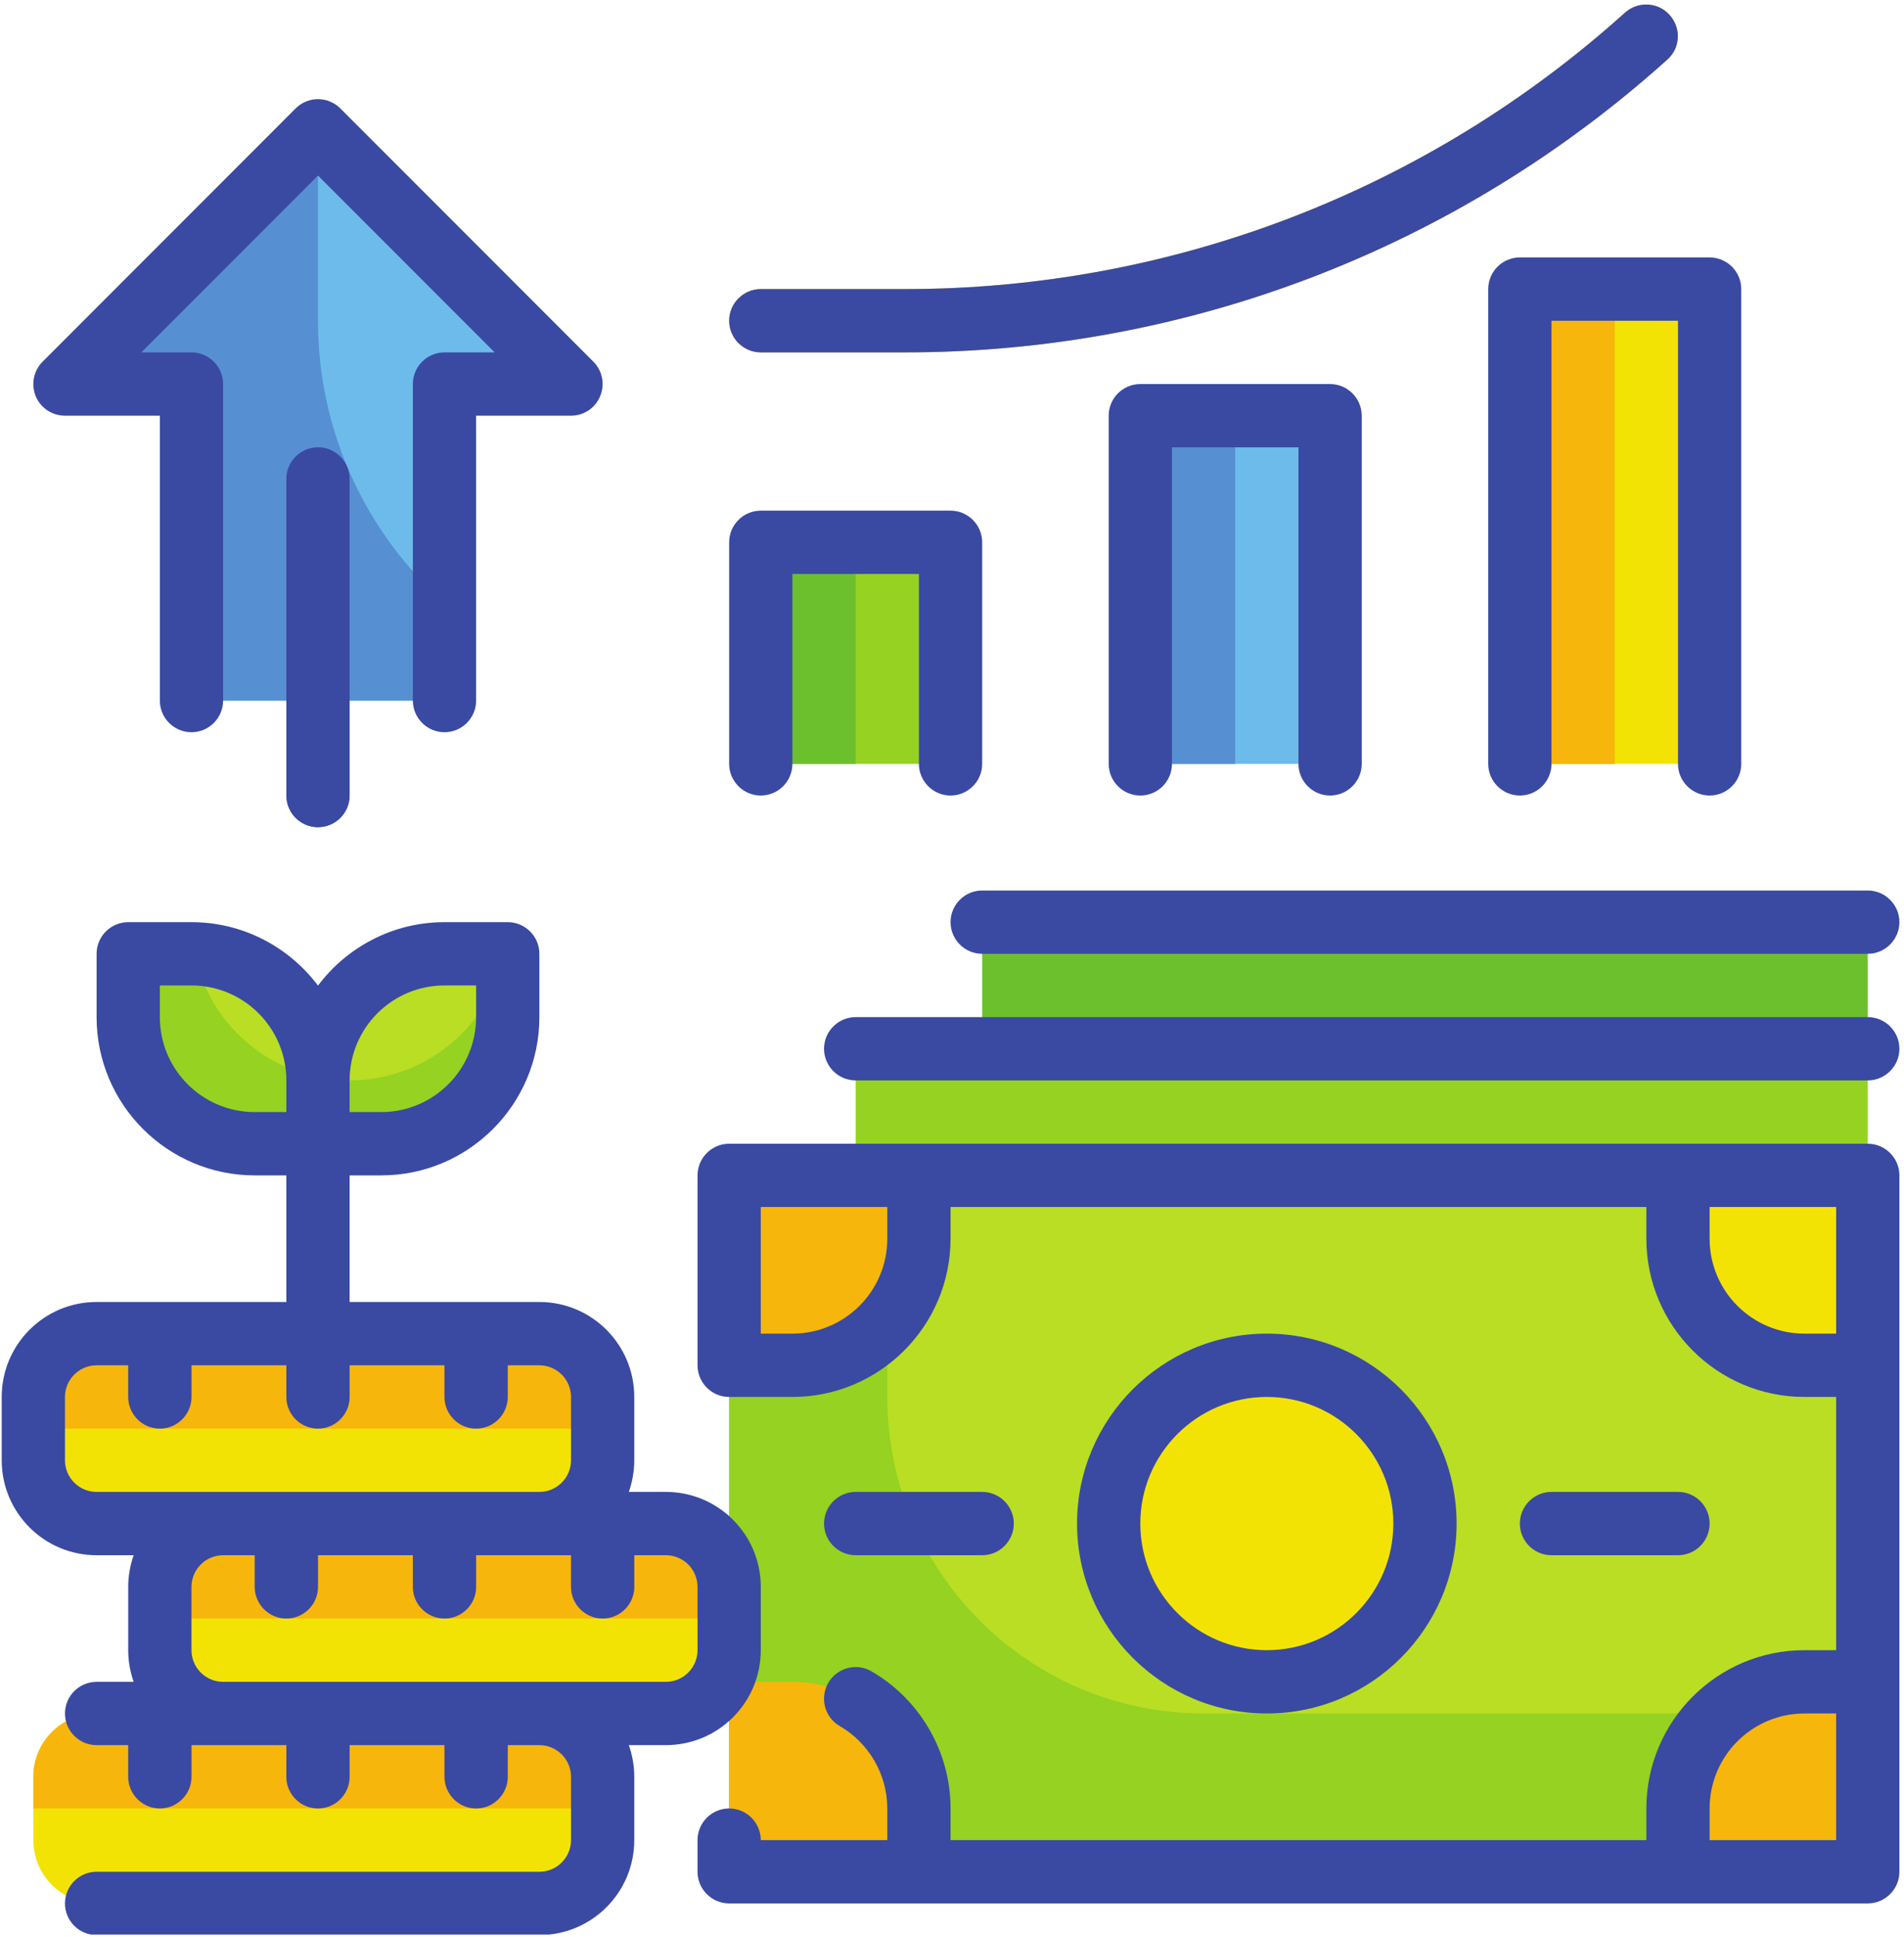 <svg xmlns="http://www.w3.org/2000/svg" xmlns:xlink="http://www.w3.org/1999/xlink" width="655" zoomAndPan="magnify" viewBox="0 0 491.25 499.5" height="666" preserveAspectRatio="xMidYMid meet" version="1.0"><defs><clipPath id="id1"><path d="M 0 237 L 197 237 L 197 498.871 L 0 498.871 Z M 0 237 " clip-rule="nonzero"/></clipPath><clipPath id="id2"><path d="M 179 294 L 490.5 294 L 490.5 491 L 179 491 Z M 179 294 " clip-rule="nonzero"/></clipPath><clipPath id="id3"><path d="M 212 262 L 490.5 262 L 490.5 279 L 212 279 Z M 212 262 " clip-rule="nonzero"/></clipPath><clipPath id="id4"><path d="M 245 229 L 490.5 229 L 490.5 246 L 245 246 Z M 245 229 " clip-rule="nonzero"/></clipPath></defs><path fill="#f3e305" d="M 139.164 392.891 L 24.922 392.891 C 15.898 392.891 8.602 385.59 8.602 376.566 L 8.602 360.238 C 8.602 351.215 15.898 343.914 24.922 343.914 L 139.164 343.914 C 148.188 343.914 155.488 351.215 155.488 360.238 L 155.488 376.566 C 155.488 385.59 148.188 392.891 139.164 392.891 " fill-opacity="1" fill-rule="nonzero"/><path fill="#f7b60b" d="M 139.164 343.914 L 24.922 343.914 C 15.898 343.914 8.602 351.215 8.602 360.238 L 8.602 368.402 L 155.488 368.402 L 155.488 360.238 C 155.488 351.215 148.188 343.914 139.164 343.914 " fill-opacity="1" fill-rule="nonzero"/><path fill="#e48e1e" d="M 49.402 343.914 L 49.402 360.238 C 49.402 364.734 45.734 368.402 41.242 368.402 C 36.746 368.402 33.082 364.734 33.082 360.238 L 33.082 343.914 " fill-opacity="1" fill-rule="nonzero"/><path fill="#e48e1e" d="M 90.203 343.914 L 90.203 360.238 C 90.203 364.734 86.539 368.402 82.043 368.402 C 77.547 368.402 73.883 364.734 73.883 360.238 L 73.883 343.914 " fill-opacity="1" fill-rule="nonzero"/><path fill="#e48e1e" d="M 131.004 343.914 L 131.004 360.238 C 131.004 364.734 127.34 368.402 122.844 368.402 C 118.352 368.402 114.684 364.734 114.684 360.238 L 114.684 343.914 " fill-opacity="1" fill-rule="nonzero"/><path fill="#f3e305" d="M 171.809 441.867 L 57.562 441.867 C 48.543 441.867 41.242 434.562 41.242 425.539 L 41.242 409.215 C 41.242 400.191 48.543 392.891 57.562 392.891 L 171.809 392.891 C 180.828 392.891 188.129 400.191 188.129 409.215 L 188.129 425.539 C 188.129 434.562 180.828 441.867 171.809 441.867 " fill-opacity="1" fill-rule="nonzero"/><path fill="#f7b60b" d="M 171.809 392.891 L 57.562 392.891 C 48.543 392.891 41.242 400.191 41.242 409.215 L 41.242 417.379 L 188.129 417.379 L 188.129 409.215 C 188.129 400.191 180.828 392.891 171.809 392.891 " fill-opacity="1" fill-rule="nonzero"/><path fill="#e48e1e" d="M 82.043 392.891 L 82.043 409.215 C 82.043 413.711 78.379 417.379 73.883 417.379 C 69.387 417.379 65.723 413.711 65.723 409.215 L 65.723 392.891 " fill-opacity="1" fill-rule="nonzero"/><path fill="#e48e1e" d="M 122.844 392.891 L 122.844 409.215 C 122.844 413.711 119.18 417.379 114.684 417.379 C 110.191 417.379 106.523 413.711 106.523 409.215 L 106.523 392.891 " fill-opacity="1" fill-rule="nonzero"/><path fill="#e48e1e" d="M 163.648 392.891 L 163.648 409.215 C 163.648 413.711 159.98 417.379 155.488 417.379 C 150.992 417.379 147.328 413.711 147.328 409.215 L 147.328 392.891 " fill-opacity="1" fill-rule="nonzero"/><path fill="#f3e305" d="M 139.164 490.844 L 24.922 490.844 C 15.898 490.844 8.602 483.539 8.602 474.516 L 8.602 458.191 C 8.602 449.168 15.898 441.867 24.922 441.867 L 139.164 441.867 C 148.188 441.867 155.488 449.168 155.488 458.191 L 155.488 474.516 C 155.488 483.539 148.188 490.844 139.164 490.844 " fill-opacity="1" fill-rule="nonzero"/><path fill="#f7b60b" d="M 139.164 441.867 L 24.922 441.867 C 15.898 441.867 8.602 449.168 8.602 458.191 L 8.602 466.355 L 155.488 466.355 L 155.488 458.191 C 155.488 449.168 148.188 441.867 139.164 441.867 " fill-opacity="1" fill-rule="nonzero"/><path fill="#e48e1e" d="M 49.402 441.867 L 49.402 458.191 C 49.402 462.688 45.734 466.355 41.242 466.355 C 36.746 466.355 33.082 462.688 33.082 458.191 L 33.082 441.867 " fill-opacity="1" fill-rule="nonzero"/><path fill="#e48e1e" d="M 90.203 441.867 L 90.203 458.191 C 90.203 462.688 86.539 466.355 82.043 466.355 C 77.547 466.355 73.883 462.688 73.883 458.191 L 73.883 441.867 " fill-opacity="1" fill-rule="nonzero"/><path fill="#e48e1e" d="M 131.004 441.867 L 131.004 458.191 C 131.004 462.688 127.34 466.355 122.844 466.355 C 118.352 466.355 114.684 462.688 114.684 458.191 L 114.684 441.867 " fill-opacity="1" fill-rule="nonzero"/><path fill="#6cc02e" d="M 82.043 347.996 C 79.781 347.996 77.965 346.18 77.965 343.914 L 77.965 286.777 C 77.965 284.512 79.781 282.695 82.043 282.695 C 84.305 282.695 86.125 284.512 86.125 286.777 L 86.125 343.914 C 86.125 346.18 84.305 347.996 82.043 347.996 " fill-opacity="1" fill-rule="nonzero"/><path fill="#b9de23" d="M 98.363 294.938 L 82.043 294.938 L 82.043 278.613 C 82.043 260.566 96.645 245.961 114.684 245.961 L 131.004 245.961 L 131.004 262.289 C 131.004 280.336 116.406 294.938 98.363 294.938 " fill-opacity="1" fill-rule="nonzero"/><path fill="#b9de23" d="M 65.723 294.938 L 82.043 294.938 L 82.043 278.613 C 82.043 260.566 67.445 245.961 49.402 245.961 L 33.082 245.961 L 33.082 262.289 C 33.082 280.336 47.711 294.938 65.723 294.938 " fill-opacity="1" fill-rule="nonzero"/><path fill="#95d221" d="M 90.203 278.613 C 87.43 278.613 84.754 278.324 82.141 277.816 C 82.105 278.07 82.043 278.324 82.043 278.613 L 82.043 294.938 L 98.363 294.938 C 116.406 294.938 131.004 280.336 131.004 262.289 L 131.004 245.961 L 130.176 245.961 C 126.414 264.582 109.934 278.613 90.203 278.613 " fill-opacity="1" fill-rule="nonzero"/><path fill="#95d221" d="M 50.23 246.059 C 49.945 246.059 49.688 245.961 49.402 245.961 L 33.082 245.961 L 33.082 262.289 C 33.082 280.336 47.711 294.938 65.723 294.938 L 82.043 294.938 L 82.043 278.613 C 82.043 278.324 81.98 278.07 81.949 277.785 C 66.043 274.5 53.516 261.969 50.23 246.059 " fill-opacity="1" fill-rule="nonzero"/><path fill="#b9de23" d="M 481.902 482.68 L 188.129 482.68 L 188.129 303.102 L 481.902 303.102 L 481.902 482.68 " fill-opacity="1" fill-rule="nonzero"/><path fill="#95d221" d="M 310.535 441.867 C 265.461 441.867 228.93 405.324 228.93 360.238 L 228.93 303.102 L 188.129 303.102 L 188.129 482.68 L 481.902 482.68 L 481.902 441.867 L 310.535 441.867 " fill-opacity="1" fill-rule="nonzero"/><path fill="#f3e305" d="M 367.656 392.891 C 367.656 415.434 349.391 433.703 326.855 433.703 C 304.316 433.703 286.051 415.434 286.051 392.891 C 286.051 370.348 304.316 352.078 326.855 352.078 C 349.391 352.078 367.656 370.348 367.656 392.891 " fill-opacity="1" fill-rule="nonzero"/><path fill="#f3e305" d="M 465.582 352.078 L 481.902 352.078 L 481.902 303.102 L 432.938 303.102 L 432.938 319.426 C 432.938 337.473 447.539 352.078 465.582 352.078 " fill-opacity="1" fill-rule="nonzero"/><path fill="#f3e305" d="M 432.938 482.68 L 481.902 482.68 L 481.902 433.703 L 465.582 433.703 C 447.539 433.703 432.938 448.34 432.938 466.355 L 432.938 482.68 " fill-opacity="1" fill-rule="nonzero"/><path fill="#f3e305" d="M 188.129 352.078 L 204.449 352.078 C 222.492 352.078 237.09 337.473 237.09 319.426 L 237.09 303.102 L 188.129 303.102 L 188.129 352.078 " fill-opacity="1" fill-rule="nonzero"/><path fill="#f7b60b" d="M 188.129 482.68 L 237.09 482.68 L 237.09 466.355 C 237.09 448.34 222.492 433.703 204.449 433.703 L 188.129 433.703 L 188.129 482.68 " fill-opacity="1" fill-rule="nonzero"/><path fill="#f7b60b" d="M 432.938 401.055 L 400.297 401.055 C 395.805 401.055 392.137 397.387 392.137 392.891 C 392.137 388.395 395.805 384.727 400.297 384.727 L 432.938 384.727 C 437.434 384.727 441.098 388.395 441.098 392.891 C 441.098 397.387 437.434 401.055 432.938 401.055 " fill-opacity="1" fill-rule="nonzero"/><path fill="#f7b60b" d="M 253.41 401.055 L 220.77 401.055 C 216.273 401.055 212.609 397.387 212.609 392.891 C 212.609 388.395 216.273 384.727 220.77 384.727 L 253.41 384.727 C 257.906 384.727 261.57 388.395 261.57 392.891 C 261.57 397.387 257.906 401.055 253.41 401.055 " fill-opacity="1" fill-rule="nonzero"/><path fill="#95d221" d="M 481.902 270.449 L 220.77 270.449 L 220.77 303.102 L 481.902 303.102 L 481.902 270.449 " fill-opacity="1" fill-rule="nonzero"/><path fill="#6cc02e" d="M 481.902 237.801 L 253.41 237.801 L 253.41 270.449 L 481.902 270.449 L 481.902 237.801 " fill-opacity="1" fill-rule="nonzero"/><path fill="#f7b60b" d="M 432.938 466.355 L 432.938 482.68 L 481.902 482.68 L 481.902 441.867 L 444.191 441.867 C 437.336 447.859 432.938 456.566 432.938 466.355 " fill-opacity="1" fill-rule="nonzero"/><path fill="#f7b60b" d="M 228.93 340.82 L 228.93 303.102 L 188.129 303.102 L 188.129 352.078 L 204.449 352.078 C 214.266 352.078 222.938 347.676 228.93 340.82 " fill-opacity="1" fill-rule="nonzero"/><path fill="#f3e305" d="M 392.137 196.988 L 441.098 196.988 L 441.098 74.547 L 392.137 74.547 Z M 392.137 196.988 " fill-opacity="1" fill-rule="nonzero"/><path fill="#6dbbea" d="M 294.211 196.988 L 343.176 196.988 L 343.176 107.195 L 294.211 107.195 Z M 294.211 196.988 " fill-opacity="1" fill-rule="nonzero"/><path fill="#95d221" d="M 196.289 196.988 L 245.25 196.988 L 245.25 139.848 L 196.289 139.848 Z M 196.289 196.988 " fill-opacity="1" fill-rule="nonzero"/><path fill="#f7b60b" d="M 233.582 90.871 L 196.289 90.871 C 191.793 90.871 188.129 87.203 188.129 82.711 C 188.129 78.215 191.793 74.547 196.289 74.547 L 233.582 74.547 C 302.246 74.547 368.133 49.262 419.199 3.316 C 422.516 0.285 427.742 0.477 430.738 3.824 C 433.77 7.141 433.609 12.242 430.293 15.273 C 376.07 64.09 306.262 90.871 233.582 90.871 " fill-opacity="1" fill-rule="nonzero"/><path fill="#f7b60b" d="M 392.137 196.988 L 416.617 196.988 L 416.617 74.547 L 392.137 74.547 Z M 392.137 196.988 " fill-opacity="1" fill-rule="nonzero"/><path fill="#578fd3" d="M 294.211 196.988 L 318.695 196.988 L 318.695 107.195 L 294.211 107.195 Z M 294.211 196.988 " fill-opacity="1" fill-rule="nonzero"/><path fill="#6cc02e" d="M 196.289 196.988 L 220.77 196.988 L 220.77 139.848 L 196.289 139.848 Z M 196.289 196.988 " fill-opacity="1" fill-rule="nonzero"/><path fill="#6dbbea" d="M 114.684 180.66 L 114.684 99.035 L 147.328 99.035 L 82.043 33.734 L 16.762 99.035 L 49.402 99.035 L 49.402 180.66 " fill-opacity="1" fill-rule="nonzero"/><path fill="#578fd3" d="M 82.043 82.711 L 82.043 33.734 L 16.762 99.035 L 49.402 99.035 L 49.402 180.66 L 114.684 180.66 L 114.684 155.566 C 94.699 137.648 82.043 111.691 82.043 82.711 " fill-opacity="1" fill-rule="nonzero"/><path fill="#3f6dbe" d="M 82.043 213.312 C 77.547 213.312 73.883 209.645 73.883 205.148 L 73.883 123.523 C 73.883 119.027 77.547 115.359 82.043 115.359 C 86.539 115.359 90.203 119.027 90.203 123.523 L 90.203 205.148 C 90.203 209.645 86.539 213.312 82.043 213.312 " fill-opacity="1" fill-rule="nonzero"/><g clip-path="url(#id1)"><path fill="#3a4aa2" d="M 57.562 433.703 C 53.066 433.703 49.402 430.035 49.402 425.539 L 49.402 409.215 C 49.402 404.719 53.066 401.055 57.562 401.055 L 65.723 401.055 L 65.723 409.215 C 65.723 413.711 69.387 417.379 73.883 417.379 C 78.379 417.379 82.043 413.711 82.043 409.215 L 82.043 401.055 L 106.523 401.055 L 106.523 409.215 C 106.523 413.711 110.191 417.379 114.684 417.379 C 119.18 417.379 122.844 413.711 122.844 409.215 L 122.844 401.055 L 147.328 401.055 L 147.328 409.215 C 147.328 413.711 150.992 417.379 155.488 417.379 C 159.98 417.379 163.648 413.711 163.648 409.215 L 163.648 401.055 L 171.809 401.055 C 176.301 401.055 179.969 404.719 179.969 409.215 L 179.969 425.539 C 179.969 430.035 176.301 433.703 171.809 433.703 Z M 16.762 376.566 L 16.762 360.238 C 16.762 355.742 20.426 352.078 24.922 352.078 L 33.082 352.078 L 33.082 360.238 C 33.082 364.734 36.746 368.402 41.242 368.402 C 45.734 368.402 49.402 364.734 49.402 360.238 L 49.402 352.078 L 73.883 352.078 L 73.883 360.238 C 73.883 364.734 77.547 368.402 82.043 368.402 C 86.539 368.402 90.203 364.734 90.203 360.238 L 90.203 352.078 L 114.684 352.078 L 114.684 360.238 C 114.684 364.734 118.352 368.402 122.844 368.402 C 127.34 368.402 131.004 364.734 131.004 360.238 L 131.004 352.078 L 139.164 352.078 C 143.66 352.078 147.328 355.742 147.328 360.238 L 147.328 376.566 C 147.328 381.062 143.66 384.727 139.164 384.727 L 24.922 384.727 C 20.426 384.727 16.762 381.062 16.762 376.566 Z M 65.723 286.777 C 52.207 286.777 41.242 275.809 41.242 262.289 L 41.242 254.125 L 49.402 254.125 C 62.918 254.125 73.883 265.094 73.883 278.613 L 73.883 286.777 Z M 114.684 254.125 L 122.844 254.125 L 122.844 262.289 C 122.844 275.809 111.879 286.777 98.363 286.777 L 90.203 286.777 L 90.203 278.613 C 90.203 265.094 101.168 254.125 114.684 254.125 Z M 196.289 425.539 L 196.289 409.215 C 196.289 395.695 185.324 384.727 171.809 384.727 L 162.246 384.727 C 163.137 382.176 163.648 379.434 163.648 376.566 L 163.648 360.238 C 163.648 346.719 152.68 335.75 139.164 335.75 L 90.203 335.75 L 90.203 303.102 L 98.363 303.102 C 120.867 303.102 139.164 284.797 139.164 262.289 L 139.164 245.961 C 139.164 241.465 135.5 237.801 131.004 237.801 L 114.684 237.801 C 101.359 237.801 89.504 244.242 82.043 254.156 C 74.586 244.242 62.727 237.801 49.402 237.801 L 33.082 237.801 C 28.586 237.801 24.922 241.465 24.922 245.961 L 24.922 262.289 C 24.922 284.797 43.219 303.102 65.723 303.102 L 73.883 303.102 L 73.883 335.75 L 24.922 335.75 C 11.406 335.75 0.441 346.719 0.441 360.238 L 0.441 376.566 C 0.441 390.086 11.406 401.055 24.922 401.055 L 34.484 401.055 C 33.59 403.605 33.082 406.348 33.082 409.215 L 33.082 425.539 C 33.082 428.41 33.59 431.152 34.484 433.703 L 24.922 433.703 C 20.426 433.703 16.762 437.371 16.762 441.867 C 16.762 446.363 20.426 450.027 24.922 450.027 L 33.082 450.027 L 33.082 458.191 C 33.082 462.688 36.746 466.355 41.242 466.355 C 45.734 466.355 49.402 462.688 49.402 458.191 L 49.402 450.027 L 73.883 450.027 L 73.883 458.191 C 73.883 462.688 77.547 466.355 82.043 466.355 C 86.539 466.355 90.203 462.688 90.203 458.191 L 90.203 450.027 L 114.684 450.027 L 114.684 458.191 C 114.684 462.688 118.352 466.355 122.844 466.355 C 127.34 466.355 131.004 462.688 131.004 458.191 L 131.004 450.027 L 139.164 450.027 C 143.66 450.027 147.328 453.695 147.328 458.191 L 147.328 474.516 C 147.328 479.012 143.66 482.68 139.164 482.68 L 24.922 482.68 C 20.426 482.68 16.762 486.348 16.762 490.844 C 16.762 495.34 20.426 499.004 24.922 499.004 L 139.164 499.004 C 152.68 499.004 163.648 488.035 163.648 474.516 L 163.648 458.191 C 163.648 455.32 163.137 452.578 162.246 450.027 L 171.809 450.027 C 185.324 450.027 196.289 439.059 196.289 425.539 " fill-opacity="1" fill-rule="nonzero"/></g><path fill="#3a4aa2" d="M 294.211 392.891 C 294.211 374.875 308.844 360.238 326.855 360.238 C 344.863 360.238 359.496 374.875 359.496 392.891 C 359.496 410.906 344.863 425.539 326.855 425.539 C 308.844 425.539 294.211 410.906 294.211 392.891 Z M 375.816 392.891 C 375.816 365.883 353.852 343.914 326.855 343.914 C 299.855 343.914 277.891 365.883 277.891 392.891 C 277.891 419.898 299.855 441.867 326.855 441.867 C 353.852 441.867 375.816 419.898 375.816 392.891 " fill-opacity="1" fill-rule="nonzero"/><g clip-path="url(#id2)"><path fill="#3a4aa2" d="M 473.742 474.516 L 441.098 474.516 L 441.098 466.355 C 441.098 452.836 452.066 441.867 465.582 441.867 L 473.742 441.867 Z M 465.582 343.914 C 452.066 343.914 441.098 332.945 441.098 319.426 L 441.098 311.262 L 473.742 311.262 L 473.742 343.914 Z M 228.93 319.426 C 228.93 332.945 217.965 343.914 204.449 343.914 L 196.289 343.914 L 196.289 311.262 L 228.93 311.262 Z M 481.902 294.938 L 188.129 294.938 C 183.633 294.938 179.969 298.605 179.969 303.102 L 179.969 352.078 C 179.969 356.574 183.633 360.238 188.129 360.238 L 204.449 360.238 C 226.953 360.238 245.25 341.938 245.25 319.426 L 245.25 311.262 L 424.777 311.262 L 424.777 319.426 C 424.777 341.938 443.074 360.238 465.582 360.238 L 473.742 360.238 L 473.742 425.539 L 465.582 425.539 C 443.074 425.539 424.777 443.844 424.777 466.355 L 424.777 474.516 L 245.25 474.516 L 245.25 466.355 C 245.25 451.812 237.441 438.297 224.852 430.992 C 220.961 428.73 215.957 430.07 213.691 433.992 C 211.461 437.879 212.77 442.887 216.688 445.117 C 224.242 449.52 228.93 457.648 228.93 466.355 L 228.93 474.516 L 196.289 474.516 C 196.289 470.02 192.621 466.355 188.129 466.355 C 183.633 466.355 179.969 470.02 179.969 474.516 L 179.969 482.68 C 179.969 487.176 183.633 490.844 188.129 490.844 L 481.902 490.844 C 486.395 490.844 490.062 487.176 490.062 482.68 L 490.062 303.102 C 490.062 298.605 486.395 294.938 481.902 294.938 " fill-opacity="1" fill-rule="nonzero"/></g><path fill="#3a4aa2" d="M 432.938 401.055 C 437.434 401.055 441.098 397.387 441.098 392.891 C 441.098 388.395 437.434 384.727 432.938 384.727 L 400.297 384.727 C 395.805 384.727 392.137 388.395 392.137 392.891 C 392.137 397.387 395.805 401.055 400.297 401.055 L 432.938 401.055 " fill-opacity="1" fill-rule="nonzero"/><path fill="#3a4aa2" d="M 220.77 401.055 L 253.41 401.055 C 257.906 401.055 261.57 397.387 261.57 392.891 C 261.57 388.395 257.906 384.727 253.41 384.727 L 220.77 384.727 C 216.273 384.727 212.609 388.395 212.609 392.891 C 212.609 397.387 216.273 401.055 220.77 401.055 " fill-opacity="1" fill-rule="nonzero"/><g clip-path="url(#id3)"><path fill="#3a4aa2" d="M 481.902 262.289 L 220.77 262.289 C 216.273 262.289 212.609 265.953 212.609 270.449 C 212.609 274.945 216.273 278.613 220.77 278.613 L 481.902 278.613 C 486.395 278.613 490.062 274.945 490.062 270.449 C 490.062 265.953 486.395 262.289 481.902 262.289 " fill-opacity="1" fill-rule="nonzero"/></g><g clip-path="url(#id4)"><path fill="#3a4aa2" d="M 245.25 237.801 C 245.25 242.297 248.918 245.961 253.41 245.961 L 481.902 245.961 C 486.395 245.961 490.062 242.297 490.062 237.801 C 490.062 233.305 486.395 229.637 481.902 229.637 L 253.41 229.637 C 248.918 229.637 245.25 233.305 245.25 237.801 " fill-opacity="1" fill-rule="nonzero"/></g><path fill="#3a4aa2" d="M 383.977 74.547 L 383.977 196.988 C 383.977 201.48 387.641 205.148 392.137 205.148 C 396.633 205.148 400.297 201.48 400.297 196.988 L 400.297 82.711 L 432.938 82.711 L 432.938 196.988 C 432.938 201.48 436.605 205.148 441.098 205.148 C 445.594 205.148 449.258 201.48 449.258 196.988 L 449.258 74.547 C 449.258 70.051 445.594 66.383 441.098 66.383 L 392.137 66.383 C 387.641 66.383 383.977 70.051 383.977 74.547 " fill-opacity="1" fill-rule="nonzero"/><path fill="#3a4aa2" d="M 343.176 205.148 C 347.668 205.148 351.336 201.48 351.336 196.988 L 351.336 107.195 C 351.336 102.703 347.668 99.035 343.176 99.035 L 294.211 99.035 C 289.719 99.035 286.051 102.703 286.051 107.195 L 286.051 196.988 C 286.051 201.48 289.719 205.148 294.211 205.148 C 298.707 205.148 302.375 201.48 302.375 196.988 L 302.375 115.359 L 335.016 115.359 L 335.016 196.988 C 335.016 201.48 338.68 205.148 343.176 205.148 " fill-opacity="1" fill-rule="nonzero"/><path fill="#3a4aa2" d="M 196.289 205.148 C 200.781 205.148 204.449 201.48 204.449 196.988 L 204.449 148.012 L 237.09 148.012 L 237.09 196.988 C 237.09 201.48 240.758 205.148 245.25 205.148 C 249.746 205.148 253.41 201.48 253.41 196.988 L 253.41 139.848 C 253.41 135.352 249.746 131.684 245.25 131.684 L 196.289 131.684 C 191.793 131.684 188.129 135.352 188.129 139.848 L 188.129 196.988 C 188.129 201.48 191.793 205.148 196.289 205.148 " fill-opacity="1" fill-rule="nonzero"/><path fill="#3a4aa2" d="M 196.289 90.871 L 233.582 90.871 C 306.262 90.871 376.07 64.09 430.293 15.273 C 433.609 12.242 433.77 7.141 430.738 3.824 C 427.742 0.477 422.516 0.285 419.199 3.316 C 368.133 49.262 302.246 74.547 233.582 74.547 L 196.289 74.547 C 191.793 74.547 188.129 78.215 188.129 82.711 C 188.129 87.203 191.793 90.871 196.289 90.871 " fill-opacity="1" fill-rule="nonzero"/><path fill="#3a4aa2" d="M 16.762 107.195 L 41.242 107.195 L 41.242 180.66 C 41.242 185.156 44.906 188.824 49.402 188.824 C 53.895 188.824 57.562 185.156 57.562 180.66 L 57.562 99.035 C 57.562 94.539 53.895 90.871 49.402 90.871 L 36.461 90.871 L 82.043 45.277 L 127.625 90.871 L 114.684 90.871 C 110.191 90.871 106.523 94.539 106.523 99.035 L 106.523 180.66 C 106.523 185.156 110.191 188.824 114.684 188.824 C 119.18 188.824 122.844 185.156 122.844 180.66 L 122.844 107.195 L 147.328 107.195 C 150.641 107.195 153.605 105.219 154.848 102.16 C 156.125 99.098 155.422 95.59 153.098 93.262 L 87.812 27.961 C 84.625 24.773 79.461 24.773 76.273 27.961 L 10.992 93.262 C 8.664 95.59 7.961 99.098 9.207 102.16 C 10.48 105.219 13.445 107.195 16.762 107.195 " fill-opacity="1" fill-rule="nonzero"/><path fill="#3a4aa2" d="M 73.883 123.523 L 73.883 205.148 C 73.883 209.645 77.547 213.312 82.043 213.312 C 86.539 213.312 90.203 209.645 90.203 205.148 L 90.203 123.523 C 90.203 119.027 86.539 115.359 82.043 115.359 C 77.547 115.359 73.883 119.027 73.883 123.523 " fill-opacity="1" fill-rule="nonzero"/></svg>